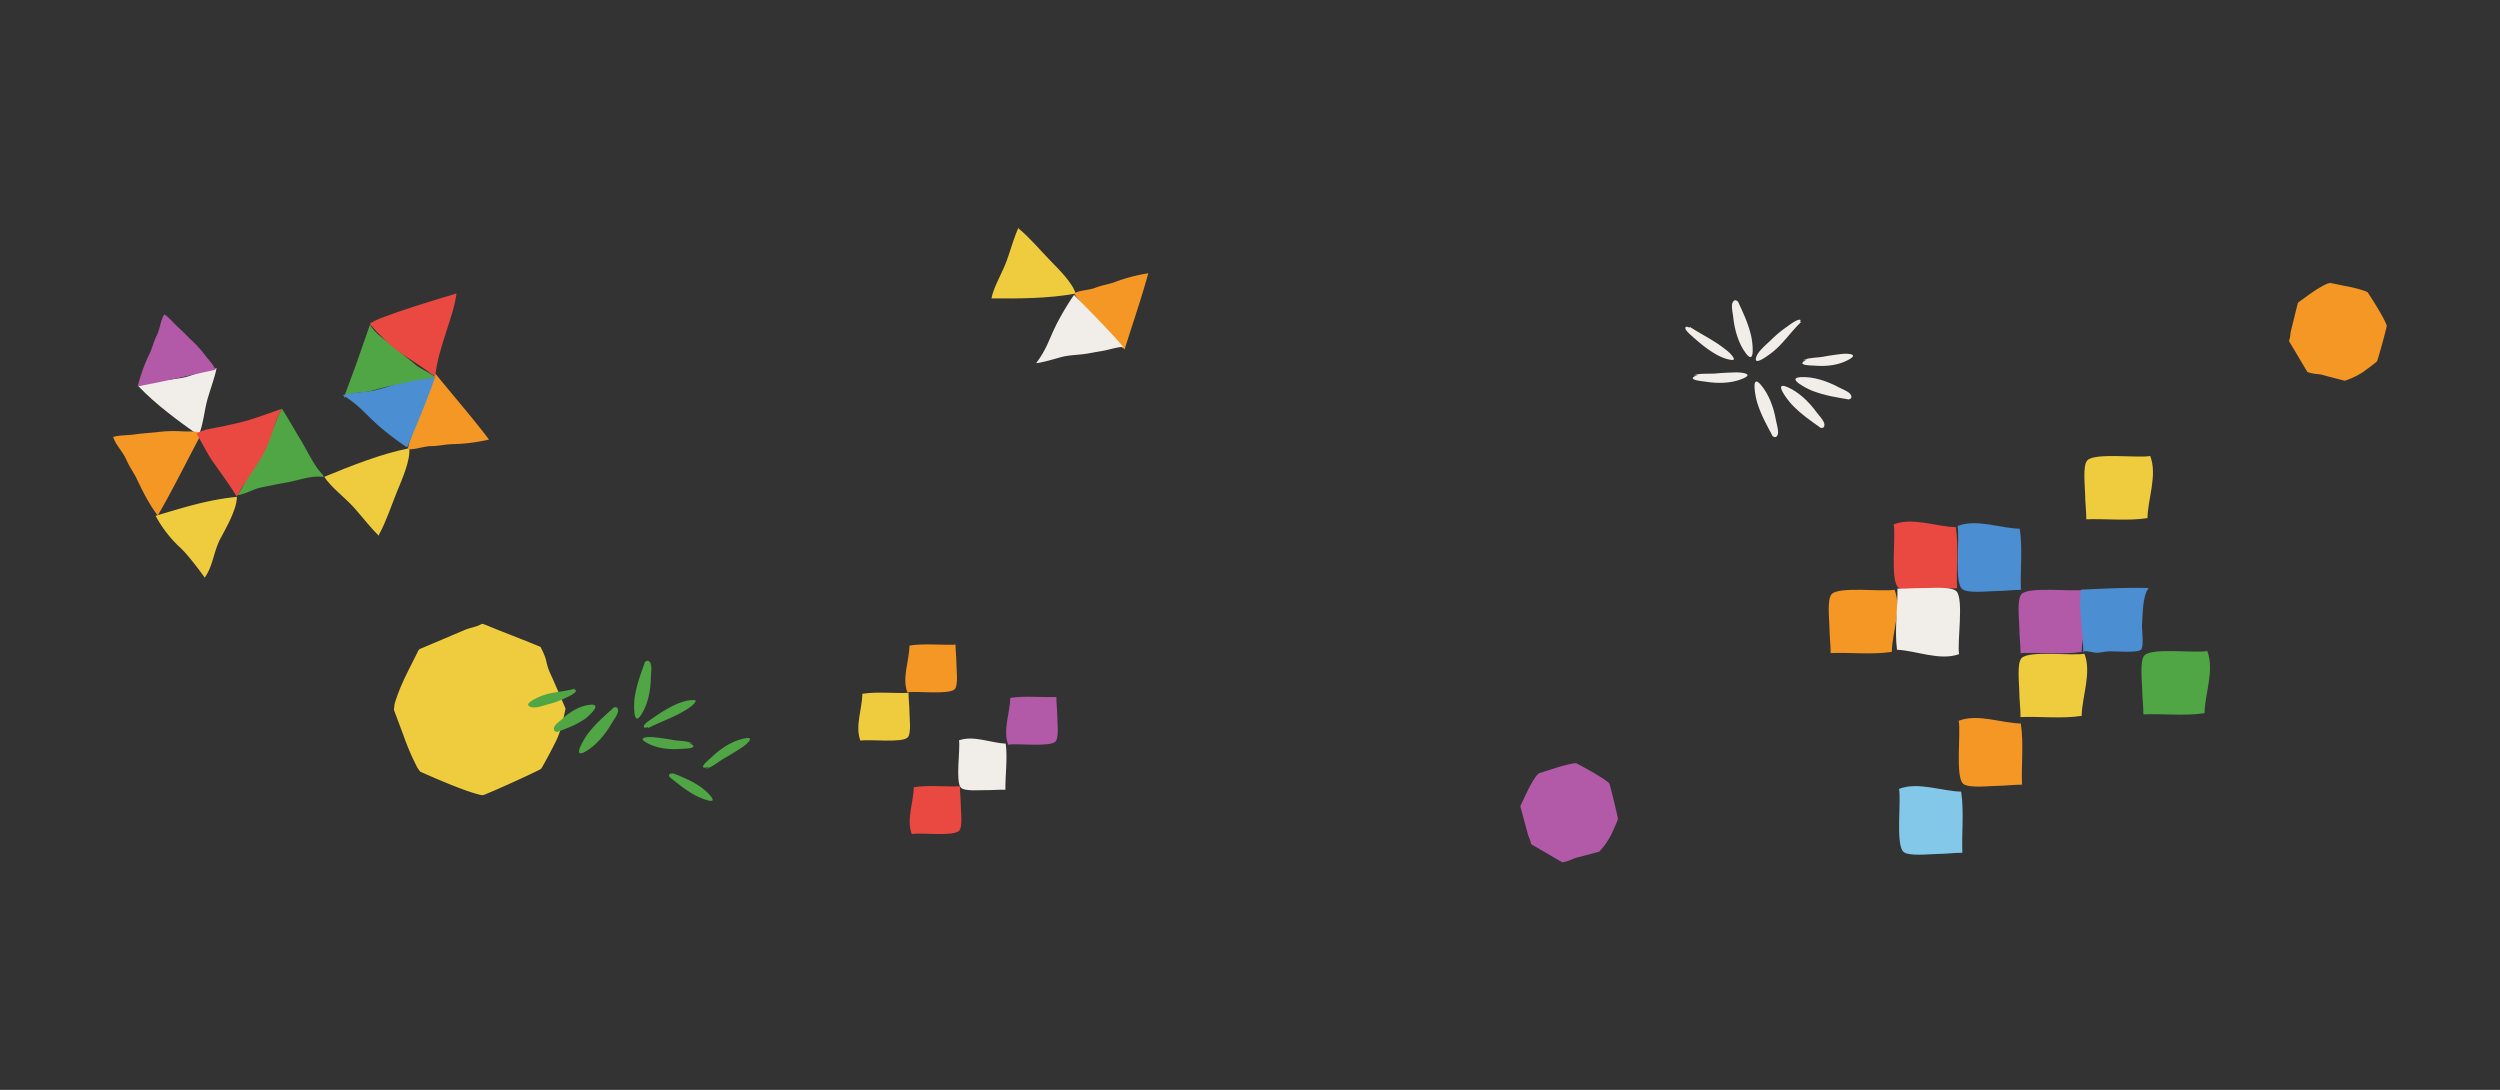 <svg id="Camada_1" data-name="Camada 1" xmlns="http://www.w3.org/2000/svg" viewBox="0 0 1280 558"><rect x="0" y="0" width="1280" height="558" fill="#333333" stroke="none"/><defs><style>.cls-1{fill:#f49725;}.cls-2{fill:#b25aa7;}.cls-3{fill:#f1eee9;}.cls-4{fill:#efcc3e;}.cls-5{fill:#50a545;}.cls-6{fill:#e94941;}.cls-7{fill:#4b8ed2;}.cls-8{fill:#83c8e8;}</style></defs><path id="Caminho_232" data-name="Caminho 232" class="cls-1" d="M1200.57,194.93a39.54,39.54,0,0,0,9-4.24c2.24-1.55,7.15-5.3,7.37-5.6a2.36,2.36,0,0,0,.34-.76c1.7-5.35,4.76-17,4.73-17.4a3.68,3.68,0,0,0-.35-1.17c-2.24-5.3-9.42-16.11-9.42-16.11q-.63-.35-1.29-.63a71.52,71.52,0,0,0-10.1-2.57l-7.83-1.6-1.64.44c-5.54,2.67-9.23,5.7-14.25,9.23a1.5,1.5,0,0,0-.76,1.14l-3.42,13.78c-.37,1.48-.27,3.5-1,5l.31.72c3.45,5.62,5.7,9.7,9.16,15.32a20.8,20.8,0,0,0,4.4,1,17.62,17.62,0,0,1,4.33.75C1193.57,193.2,1200.57,194.93,1200.57,194.93Z"/><path id="Caminho_234" data-name="Caminho 234" class="cls-2" d="M818.82,436.06a40.1,40.1,0,0,0,5.8-8.07c1.2-2.44,3.68-8.1,3.73-8.47a2.32,2.32,0,0,0-.07-.83c-1.1-5.5-4.07-17.18-4.29-17.52a3.74,3.74,0,0,0-.88-.85c-4.52-3.55-16.05-9.53-16.05-9.53a13.37,13.37,0,0,0-1.42.08,71.26,71.26,0,0,0-10.09,2.64l-7.63,2.4-1.22,1.19c-3.55,5-5.31,9.45-8,15a1.46,1.46,0,0,0-.11,1.36l3.68,13.71c.4,1.47,1.47,3.19,1.59,4.87l.61.49c5.75,3.24,9.7,5.71,15.44,9a21,21,0,0,0,4.34-1.25,17.55,17.55,0,0,1,4.16-1.45C811.84,437.94,818.82,436.06,818.82,436.06Z"/><g id="Grupo_230" data-name="Grupo 230"><path id="Caminho_188" data-name="Caminho 188" class="cls-3" d="M889.61,153.9c2.84,6.09,5.47,11.54,7,18.15.61,2.55,2.32,15.33-2.57,9.07-4-5.13-6-12.42-6.65-18.91-.18-1.91-.79-4.05-.62-6,.19-2.32,2-3.69,3.51-1.06"/><path id="Caminho_189" data-name="Caminho 189" class="cls-3" d="M907.86,223.75c-3.21-5.89-6.17-11.16-8.19-17.65-.79-2.5-3.41-15.12,1.79-9.18,4.26,4.87,6.77,12,7.86,18.43.33,1.89,1.08,4,1.07,5.9,0,2.32-1.71,3.79-3.33,1.26"/><path id="Caminho_190" data-name="Caminho 190" class="cls-3" d="M932.55,219.3c-5.5-3.86-10.48-7.28-15.17-12.2-1.8-1.9-9.75-12-2.45-9,6,2.48,11.39,7.78,15.21,13.05,1.12,1.55,2.73,3.1,3.56,4.82,1,2.08.15,4.16-2.42,2.6"/><path id="Caminho_191" data-name="Caminho 191" class="cls-3" d="M947.11,204.59c-6.63-1.1-12.6-2-19-4.42-2.45-.92-14-6.63-6.12-7.07,6.47-.36,13.63,2.07,19.36,5.16,1.69.92,3.8,1.62,5.3,2.8,1.82,1.44,1.93,3.69-1.06,3.4"/><path id="Caminho_192" data-name="Caminho 192" class="cls-3" d="M922.39,164.71c-5.33,4.88-9.1,11-14.83,15.54-1.43,1.14-10.6,8.24-8.17,2.07,1.12-2.83,5.16-6.12,7.42-8.29a57.88,57.88,0,0,1,7.34-6.2c1.43-1,2.74-2,4.2-2.91.86-.53,4.58-2.61,3.23.12"/><path id="Caminho_193" data-name="Caminho 193" class="cls-3" d="M867.17,192.22c2.77-1.28,8.1-.68,11.34-1s6.61-.43,9.89-.56c2.57-.09,9.74.56,4.35,3-6.08,2.71-13.29,2.79-19.81,1.7a41.17,41.17,0,0,1-4.56-.71c-3.16-.94-1.25-1.75,1-2.8"/><path id="Caminho_194" data-name="Caminho 194" class="cls-3" d="M923.11,184.55c2.46-1.5,7.48-1.35,10.47-1.93s6.12-1,9.17-1.37c2.38-.31,9.12-.25,4.31,2.59-5.43,3.22-12.13,3.89-18.3,3.34a36.28,36.28,0,0,1-4.31-.32c-3-.68-1.32-1.64.72-2.87"/><path id="Caminho_195" data-name="Caminho 195" class="cls-3" d="M865.13,167.33c6.08,3.92,12.59,7,18.3,11.57a17.54,17.54,0,0,1,3.7,3.6c1.06,1.73.74,1.94-1,1.72-6.76-.89-14.9-7.62-20-12.29a17.1,17.1,0,0,1-2.92-3c-.8-1.51,0-2.16,1.81-1.13"/></g><path id="Caminho_233" data-name="Caminho 233" class="cls-4" d="M289.55,362.78c-1.15,5.65-2.32,11.36-4.83,16.55-2.05,4.25-7.15,13.69-7.59,14.14a4.35,4.35,0,0,1-1.21.79c-8.7,4.37-27.82,12.78-28.52,12.84a6.49,6.49,0,0,1-2.1-.28c-9.69-2.39-30.17-11.76-30.17-11.76a23.8,23.8,0,0,1-1.42-2,125.62,125.62,0,0,1-7.16-16.61l-4.86-13,.31-2.94c3.07-10.21,7.25-17.35,11.94-26.92a2.57,2.57,0,0,1,1.74-1.61l22.67-9.61c2.44-1,5.93-1.4,8.36-3l1.32.32c10.57,4.39,18.16,7.14,28.73,11.53,0,0,2.52,4.8,2.93,7.27a30.73,30.73,0,0,0,2.47,7.21C284.67,351.24,289.55,362.78,289.55,362.78Z"/><g id="Grupo_141" data-name="Grupo 141"><path id="Caminho_113" data-name="Caminho 113" class="cls-4" d="M194,273.82c3.76-6.83,6.43-15.18,9.46-22.56,2.41-5.87,6.77-15.75,6.08-21.79-14.79,3-29.72,9-43.51,14.66,3.41,5.37,10.84,10.82,15.49,16.06,4.23,4.76,8.77,10.74,12.6,14.21"/><path id="Caminho_114" data-name="Caminho 114" class="cls-4" d="M104.83,295.76c4.43-6.42,4.42-13.27,8.18-20.3,3-5.6,8.34-15,8.27-21.06-15,1.48-27.31,5.45-41.61,9.7a62.51,62.51,0,0,0,12.78,16.45C97.33,285.15,104.83,295.76,104.83,295.76Z"/><path id="Caminho_116" data-name="Caminho 116" class="cls-3" d="M110.54,188.7c-6.74.4-11,3.68-17.82,4.87-5.41.94-15.89,1.65-21.84,4.18,9,9.46,20.27,17.64,30.79,25.13,2.36-5,2.94-12.93,4.63-18.75,1.54-5.3,3.83-11.38,4.61-15.78"/><path id="Caminho_117" data-name="Caminho 117" class="cls-2" d="M109.9,188.45c-1.15-2.37-3.42-4.56-5-6.73a58.39,58.39,0,0,0-7.13-7.78c-2.23-2.16-4.42-4.5-6.71-6.52s-4.45-4.86-6.9-6.48c-2,3.06-2.2,7.45-3.88,10.77-1.49,2.94-2.22,6.19-3.59,9.18a86.21,86.21,0,0,0-6.19,16.9c13.44-2.36,27-5.76,40.13-8.53-.13-.27-.17,0-.36.13"/><path id="Caminho_118" data-name="Caminho 118" class="cls-1" d="M102.24,221.42c-3-.76-6.71-.37-9.82-.62a67.86,67.86,0,0,0-12.42.51c-3.63.37-7.4.57-11,1.1s-7.75.32-11.07,1.31c1.27,4.07,5,7.62,6.75,11.65,1.52,3.58,3.9,6.69,5.54,10.2,2.93,6.23,6.34,12.9,10.54,18.39,8.06-13.89,15.28-28.68,22.76-42.61-.34-.09-.13.15-.17.42"/><path id="Caminho_119" data-name="Caminho 119" class="cls-1" d="M222.47,192.2c-1.7,2.25-2.66,5.46-4,8a61.27,61.27,0,0,0-3.92,10.54c-1,3.17-2.12,6.38-2.93,9.54s-2.44,6.57-2.78,9.69c3.84.36,8.12-1.54,12.09-1.56,3.51,0,6.94-.9,10.45-1a91.83,91.83,0,0,0,19-2.35c-8.77-11.59-18.58-22.8-27.59-33.91-.19.25.09.16.3.28"/><path id="Caminho_120" data-name="Caminho 120" class="cls-5" d="M165.26,243c-4.31-4.13-7.79-12-11.2-17.58-3.28-5.38-6.27-10.76-9.68-16.12-2,2.67-3.66,8.83-5.43,12.12-2,3.72-3.37,7.65-5.53,11.31-2,3.33-4,6.75-5.95,10.06-1.85,3.1-3.26,7.56-5.68,10.11a1.18,1.18,0,0,0,.29.58c4.18-.77,7.79-3.17,12.07-4,4.11-.78,8.2-1.73,12.29-2.39,5.84-.93,13.43-4,19.24-2.81"/><path id="Caminho_121" data-name="Caminho 121" class="cls-5" d="M189.46,166.18c2.59,5.12,9.54,8.86,13.79,12.65,3,2.66,6.16,5.13,9.24,7.72s7.2,3.91,10.31,6.56a1.19,1.19,0,0,1-.27.58c-3.38-.23-7.6,1.5-11.06,2.05-3.69.58-7.48,1.22-11.18,1.82-4.07.66-7.87,2.09-11.88,2.91-3.55.72-10,.26-12.43,3.49,2-5.89,4.22-11.49,6.3-17.3,2.16-6.06,7.14-20.41,7.14-20.41Z"/><path id="Caminho_122" data-name="Caminho 122" class="cls-6" d="M144.27,209.27c-3.86,6.69-5.5,16.1-9.31,23-4.14,7.52-9.67,14.33-13.71,22-3.46-5.74-8.55-12.58-12.41-18.12-3.08-4.43-5.34-9.44-8.18-14.08,2.92-2.29,9.61-2.94,13.34-3.76,4.55-1,9.25-2,13.71-3.32C133.29,213.28,144.27,209.27,144.27,209.27Z"/><path id="Caminho_124" data-name="Caminho 124" class="cls-6" d="M189.37,165.87c3.29,4.09,10.83,11.56,15.31,14.57,5.61,3.77,12.83,8.31,18.13,12.41,1-8.59,2.89-14.26,5.53-22.6,2.38-7.51,4.24-12.36,5.41-20C233.75,150.26,191.26,162.68,189.37,165.87Z"/><path id="Caminho_126" data-name="Caminho 126" class="cls-7" d="M222.82,192.88c-3.86,1.27-7.87,1.38-11.78,2.25-4.53,1-3.43.68-8,1.69-5.1,1.13-9.14,3-14.35,3.55-3.35.35-10,1-13.23,1.94,8.41,5,11.05,9.23,18.64,15.89a152.14,152.14,0,0,0,14.35,10.9S218.79,205.16,222.82,192.88Z"/></g><g id="Grupo_231" data-name="Grupo 231"><path id="Caminho_167" data-name="Caminho 167" class="cls-5" d="M1097.42,365.76c0-4.33-.62-8.63-.63-13.09,0-3.46-1.39-14.52,1.17-17.15,3.9-4,26.09-1,32.15-2.2,3.82,9.73-1.25,22-1.39,31.82-10.49,1.58-21.55.15-31.93.63"/><path id="Caminho_168" data-name="Caminho 168" class="cls-4" d="M1034.52,367.16c0-4.33-.62-8.63-.63-13.1,0-3.46-1.39-14.51,1.18-17.14,3.89-4,26.08-1,32.15-2.2,3.82,9.73-1.26,21.95-1.4,31.81-10.49,1.59-21.54.15-31.93.63"/><path id="Caminho_169" data-name="Caminho 169" class="cls-1" d="M937.31,334.39c0-4.34-.61-8.64-.63-13.1,0-3.46-1.39-14.52,1.18-17.15,3.9-4,26.08-1,32.15-2.19,3.82,9.72-1.25,21.95-1.4,31.81-10.48,1.59-21.54.15-31.93.63"/><path id="Caminho_170" data-name="Caminho 170" class="cls-2" d="M1034.52,334.39c0-4.34-.62-8.64-.63-13.1,0-3.46-1.39-14.52,1.18-17.15,3.89-4,26.08-1,32.15-2.19,3.82,9.72-1.26,21.95-1.4,31.81-10.49,1.59-21.54.15-31.93.63"/><path id="Caminho_172" data-name="Caminho 172" class="cls-1" d="M1035.29,401.74c-4.33,0-8.63.61-13.1.63-3.46,0-14.51,1.39-17.14-1.18-4-3.89-1-26.08-2.2-32.15,9.73-3.82,21.95,1.25,31.81,1.39,1.59,10.49.15,21.55.63,31.93"/><path id="Caminho_173" data-name="Caminho 173" class="cls-4" d="M1068.2,265.9c0-4.33-.61-8.63-.63-13.09,0-3.47-1.39-14.52,1.18-17.15,3.9-4,26.09-1,32.15-2.2,3.82,9.73-1.25,22-1.39,31.82-10.49,1.58-21.55.15-31.93.63"/><path id="Caminho_174" data-name="Caminho 174" class="cls-7" d="M1034.73,302c-4.33,0-8.63.61-13.09.63-3.47,0-14.52,1.39-17.15-1.18-4-3.89-1-26.08-2.19-32.15,9.72-3.82,22,1.25,31.81,1.4,1.58,10.48.15,21.54.63,31.93"/><path id="Caminho_175" data-name="Caminho 175" class="cls-6" d="M1002,301.18c-4.34,0-8.64.62-13.1.63-3.46,0-14.52,1.39-17.14-1.18-4-3.89-1-26.08-2.2-32.15,9.72-3.82,22,1.26,31.81,1.4,1.59,10.49.15,21.54.63,31.93"/><path id="Caminho_176" data-name="Caminho 176" class="cls-8" d="M1004.74,436.61c-4.33,0-8.63.61-13.1.63-3.46,0-14.52,1.39-17.14-1.18-4-3.9-1-26.08-2.2-32.15,9.73-3.82,22,1.25,31.81,1.4,1.59,10.48.16,21.54.64,31.92"/><path id="Caminho_177" data-name="Caminho 177" class="cls-3" d="M971.47,301.38c4.33.12,8.65-.39,13.11-.28,3.46.08,14.56-1,17.11,1.63,3.88,4,.33,26.1,1.34,32.2-9.83,3.56-21.91-1.84-31.77-2.25-1.31-10.53.42-21.54.23-31.93"/><path id="Caminho_178" data-name="Caminho 178" class="cls-7" d="M1066.64,333.9c0-10.2-2.69-22-1.07-32,11.44-.5,23.18-1.22,34.59-.81-3.27,3.78-3,13.48-3.43,18.28-.23,2.55,1.14,11.36-.47,13.21s-13,.82-16.27.89c-2.17.06-4.31.7-6.35.73-2.29,0-4.34-1-6.59-.73"/></g><g id="Grupo_232" data-name="Grupo 232"><path id="Caminho_180" data-name="Caminho 180" class="cls-5" d="M330.41,338.52c-2.32,6.31-4.47,12-5.48,18.69-.39,2.58-1,15.47,3.33,8.81,3.56-5.45,4.95-12.89,5-19.4,0-1.92.45-4.11.12-6-.39-2.29-2.36-3.5-3.6-.75"/><path id="Caminho_181" data-name="Caminho 181" class="cls-5" d="M314.7,361.9c-5,4.44-9.61,8.39-13.74,13.79-1.59,2.08-8.38,13-1.45,9.24,5.68-3.12,10.47-9,13.69-14.63.95-1.67,2.38-3.38,3-5.18.78-2.18-.31-4.15-2.69-2.32"/><path id="Caminho_182" data-name="Caminho 182" class="cls-5" d="M284.81,374.93c5.17-1.92,9.85-3.58,14.43-6.67,1.76-1.2,9.69-8.09,3-7.44-5.45.53-10.68,3.77-14.54,7.42-1.13,1.08-2.68,2-3.58,3.33-1.09,1.59-.54,3.71,1.85,3"/><path id="Caminho_183" data-name="Caminho 183" class="cls-5" d="M342.51,397.58c4.46,3.6,8.43,6.88,13.54,9.68,2,1.07,12.06,5.5,7.83.36-3.48-4.21-9.06-7.5-14.22-9.56a33.85,33.85,0,0,0-4.75-1.95c-1.92-.42-3.36.6-1.47,2.33"/><path id="Caminho_184" data-name="Caminho 184" class="cls-5" d="M294.45,352.52c-5.75,1.78-11.83,1.6-17.48,3.9-1.41.58-10.33,4.34-4.76,5.65,2.57.61,6.62-1,9.13-1.67a40.47,40.47,0,0,0,7.54-2.74c1.3-.65,2.57-1.19,3.83-1.91.73-.42,3.75-2.37,1.18-2.73"/><path id="Caminho_185" data-name="Caminho 185" class="cls-5" d="M361.18,393.7c3-.52,7.06-4,9.9-5.61s5.69-3.39,8.46-5.15c2.17-1.38,7.71-6,1.91-4.91-6.55,1.21-12.53,5.23-17.29,9.83A40.12,40.12,0,0,0,360.8,391c-2.06,2.57,0,2.15,2.45,1.72"/><path id="Caminho_186" data-name="Caminho 186" class="cls-5" d="M354.72,380.75c-2.46-1.5-7.48-1.34-10.47-1.92s-6.12-1-9.17-1.34c-2.38-.31-9.12-.24-4.31,2.6,5.44,3.2,12.14,3.85,18.31,3.3a34.59,34.59,0,0,0,4.31-.33c3-.69,1.32-1.64-.73-2.88"/><path id="Caminho_187" data-name="Caminho 187" class="cls-5" d="M331.77,372.75c6.5-3.18,13.32-5.49,19.52-9.35a17.18,17.18,0,0,0,4.09-3.15c1.27-1.59,1-1.84-.74-1.81-6.82.09-15.69,5.83-21.33,9.87a16.34,16.34,0,0,0-3.24,2.61c-1,1.4-.25,2.14,1.67,1.33"/></g><g id="Grupo_233" data-name="Grupo 233"><path id="Caminho_128" data-name="Caminho 128" class="cls-2" d="M540.85,356.87c0,3.26.46,6.5.47,9.87,0,2.6,1,10.94-.89,12.92-2.93,3-19.65.78-24.22,1.65-2.87-7.33.95-16.54,1.06-24,7.9-1.19,16.23-.11,24.05-.47"/><path id="Caminho_129" data-name="Caminho 129" class="cls-4" d="M465.17,354.77c0,3.26.46,6.5.47,9.86,0,2.61,1.05,10.94-.88,12.92-2.94,3-19.65.78-24.22,1.66-2.88-7.33.94-16.54,1-24,7.9-1.2,16.23-.11,24.05-.47"/><path id="Caminho_131" data-name="Caminho 131" class="cls-6" d="M491.47,402.6c0,3.26.46,6.5.47,9.87,0,2.6,1.05,10.93-.89,12.91-2.93,3-19.65.78-24.22,1.66-2.88-7.33.95-16.54,1.05-24,7.9-1.2,16.24-.11,24.06-.47"/><path id="Caminho_132" data-name="Caminho 132" class="cls-1" d="M489.23,330.08c0,3.26.46,6.5.47,9.86,0,2.61,1.05,10.94-.89,12.92-2.93,3-19.65.78-24.22,1.66-2.87-7.33,1-16.54,1.06-24,7.9-1.2,16.23-.12,24.05-.47"/><path id="Caminho_135" data-name="Caminho 135" class="cls-3" d="M514.77,404.33c-3.26-.1-6.51.29-9.87.21-2.61-.06-11,.75-12.89-1.23-2.92-3-.26-19.67-1-24.26,7.4-2.68,16.52,1.39,23.93,1.7,1,7.93-.31,16.22-.17,24.06"/></g><g id="Grupo_234" data-name="Grupo 234"><path id="Caminho_136" data-name="Caminho 136" class="cls-4" d="M521.61,117.08c5.67,4.64,10.93,11,16.16,16.36,4.15,4.27,11.42,11.36,12.94,16.87-14,2.57-29.07,2.59-43.09,2.46,1.09-5.88,5.67-13.23,7.88-19.43,2-5.64,3.89-12.44,6-16.81"/><path id="Caminho_137" data-name="Caminho 137" class="cls-1" d="M575,178.31c-2.27-1.38-4.23-3.84-6.25-5.57a58,58,0,0,1-7.12-7.82c-1.95-2.42-4.08-4.82-5.89-7.29s-4.43-4.88-5.83-7.48c3.23-1.66,7.63-1.5,11.1-2.88,3.06-1.22,6.37-1.64,9.48-2.74a86,86,0,0,1,17.43-4.62c-3.59,13.18-8.22,26.39-12.18,39.24-.26-.16,0-.17.16-.36"/><path id="Caminho_138" data-name="Caminho 138" class="cls-3" d="M575.08,177.58c-3.82.24-7.34,1.56-11.07,2.17-4.3.71-3.22.6-7.55,1.32-4.84.79-9,.58-13.75,1.93-3.05.86-9.09,2.65-12.22,2.94,5.57-7.32,6.4-11.92,10.68-20.39a142.33,142.33,0,0,1,8.7-14.53S567.26,168.29,575.08,177.58Z"/></g></svg>